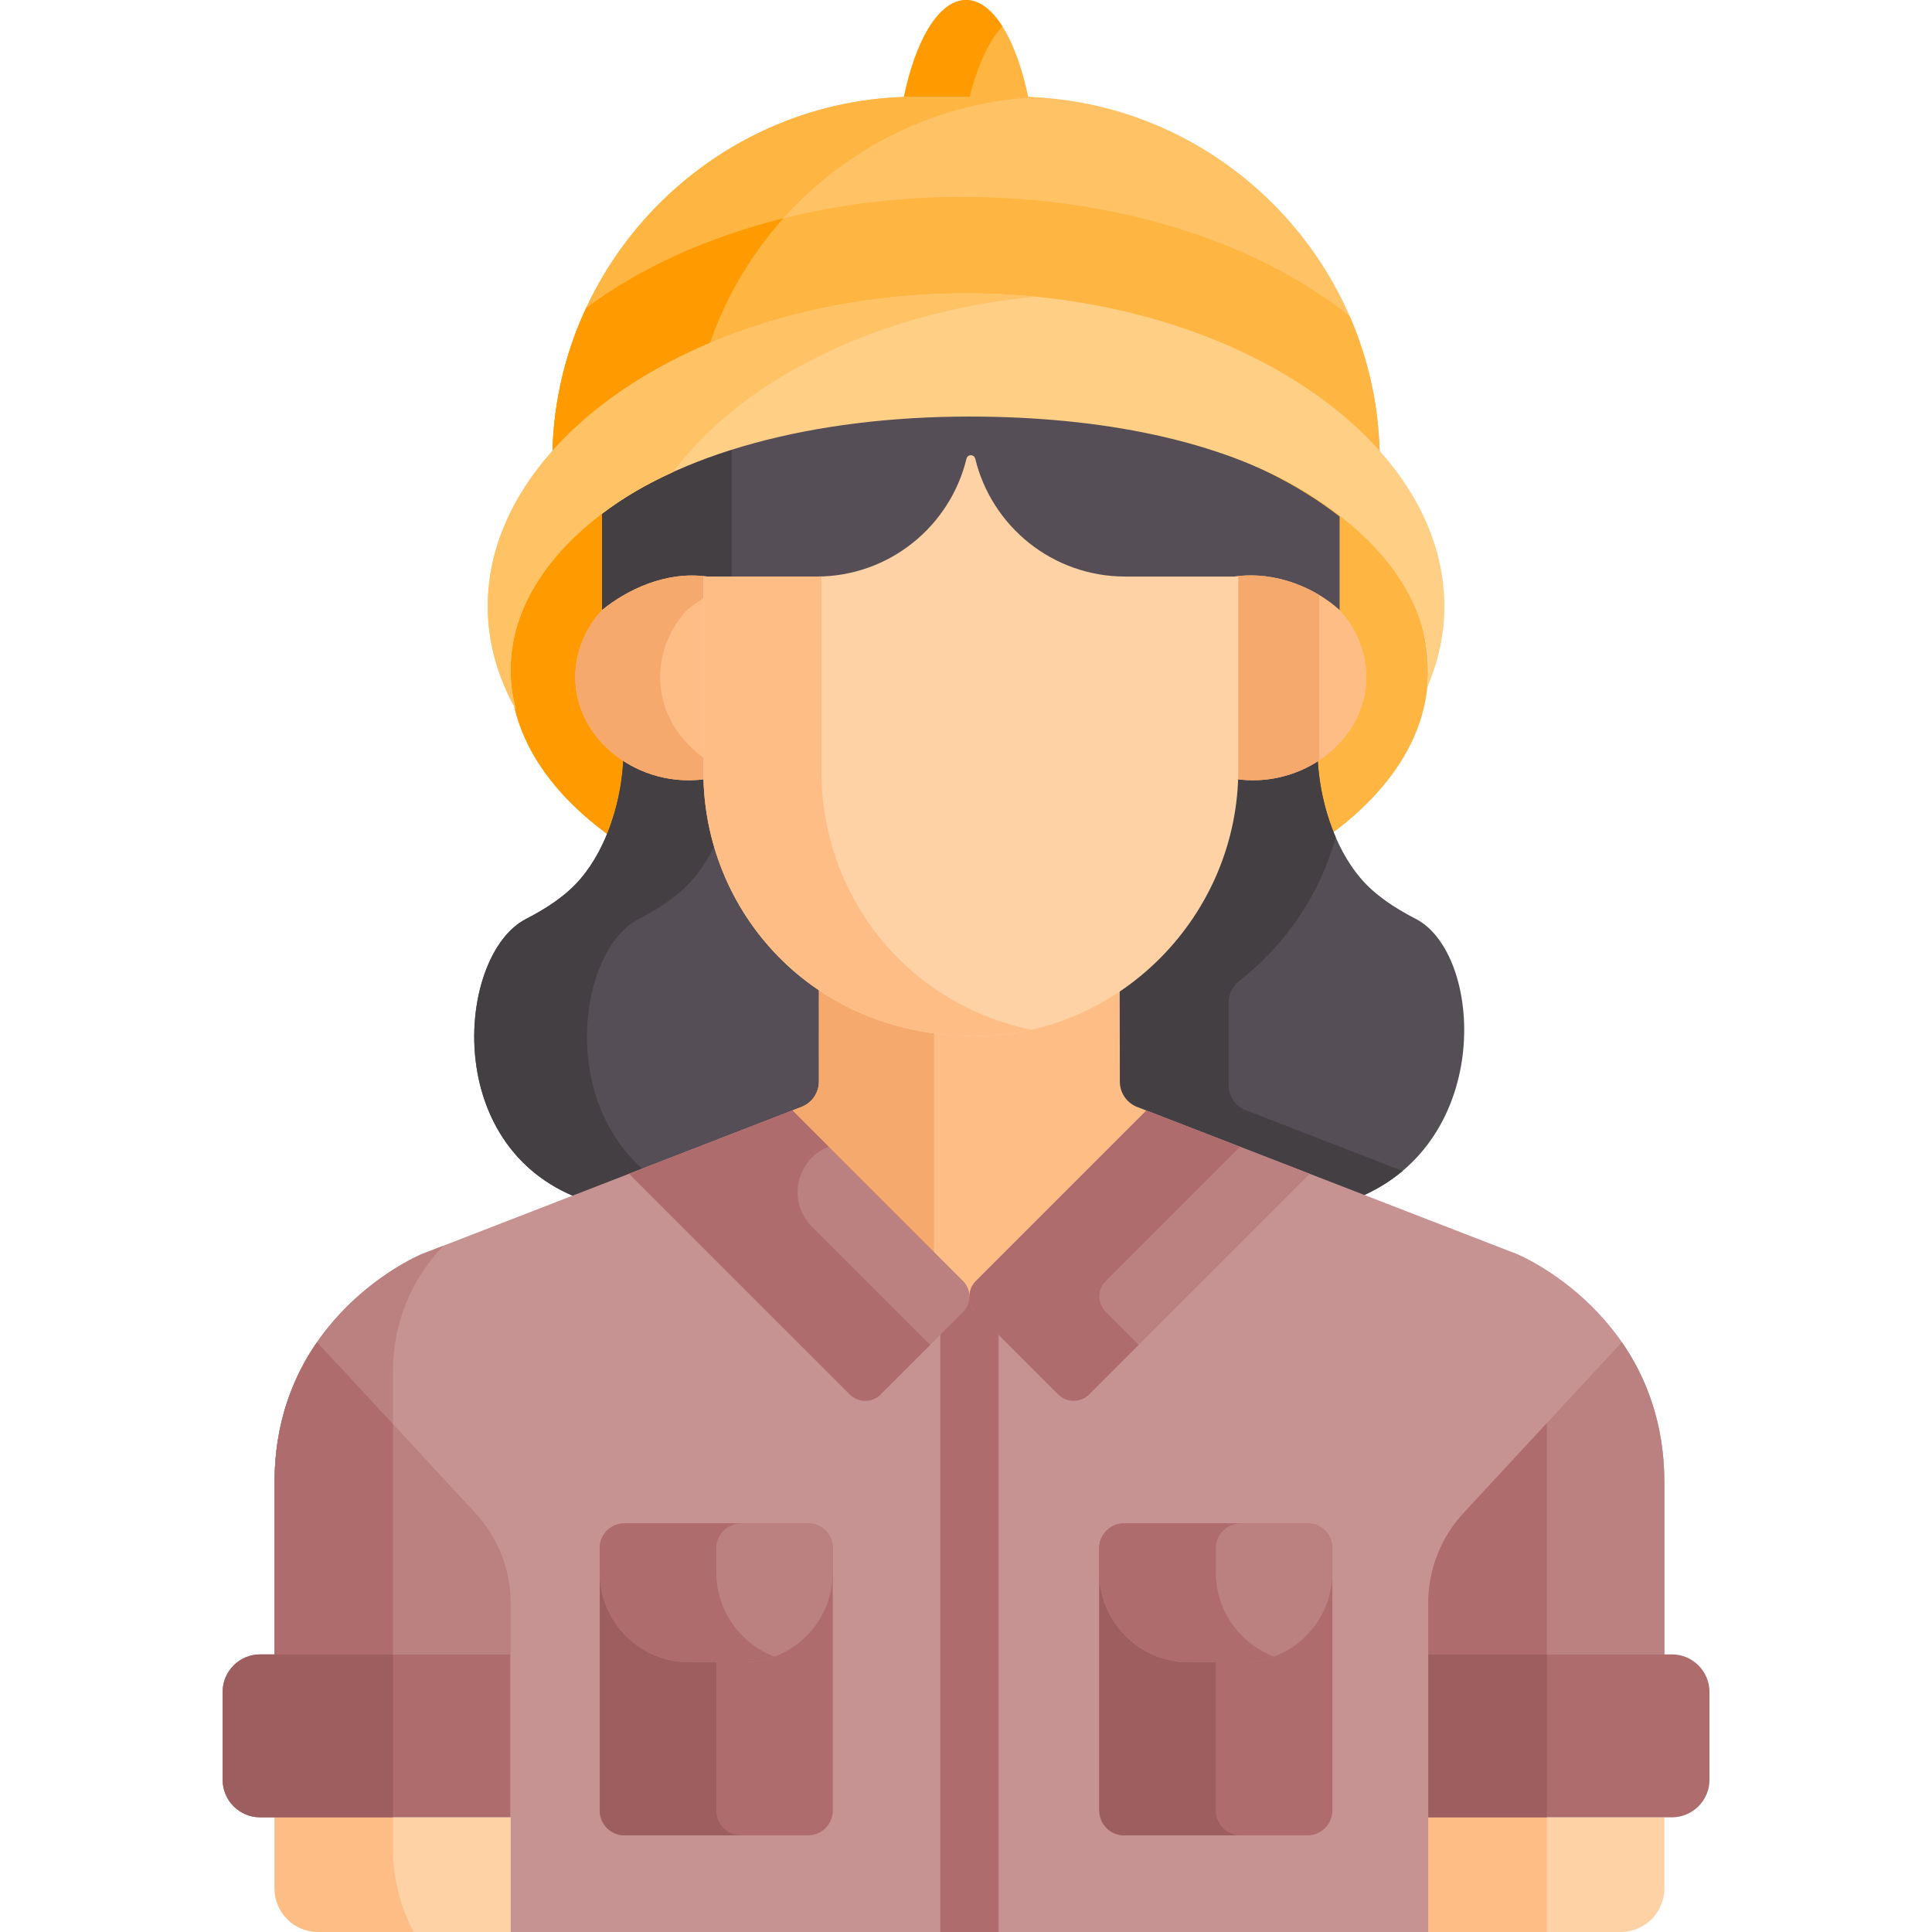 <svg height="512pt" viewBox="-58 0 511 512" width="512pt" xmlns="http://www.w3.org/2000/svg"><path d="m319.941 178.129c0 38.551-54.438 69.801-121.59 69.801-67.152 0-121.594-31.25-121.594-69.801 0-42.332 54.438-74.949 121.594-74.949 67.152 0 121.59 32.844 121.59 74.949zm0 0" fill="#ffb541"/><path d="m122.809 178.129c0-37.359 42.406-67.152 98.531-73.633-7.445-.863-15.129-1.316-22.988-1.316-67.156 0-121.594 32.617-121.594 74.949 0 38.551 54.438 69.801 121.594 69.801 7.871 0 15.566-.434 23.023-1.254-56.141-6.18-98.566-34.516-98.566-68.547zm0 0" fill="#ff9a00"/><path d="m236.883 262.293.062 25.031c.008 3.043 1.879 5.766 4.715 6.863l2.484.965 41.301 15.992 3.031 1.176 13.023 5.043c36.004-14.875 32.98-64.684 15.18-73.863-5.727-2.953-10.805-6.32-14.562-10.711-7.219-8.441-11.094-21.293-11.445-32.574-6.168 4.207-14.098 6.25-22.488 4.93-.801 23.781-13.301 44.914-31.883 57.539.195-.133.391-.258.582-.391zm0 0" fill="#554e56"/><path d="m274.02 295.148-2.484-.961c-.223-.086-.441-.184-.652-.289-2.41-1.219-3.805-3.828-3.805-6.527v-21.559c0-2.332 1.098-4.512 2.938-5.949 12.148-9.473 21.25-22.754 25.469-37.965-2.973-6.855-4.594-14.582-4.812-21.688-6.168 4.207-14.098 6.25-22.488 4.93-.801 23.781-13.301 44.914-31.883 57.539.191-.129.391-.254.582-.387l.062 25.031c.008 3.039 1.879 5.766 4.715 6.863l2.484.961 41.301 15.996 3.031 1.172 13.023 5.047c4.488-1.855 8.367-4.254 11.691-7.047zm0 0" fill="#433f43"/><path d="m95.262 317.684 21.484-8.328 37.195-14.422 2.457-.953c2.828-1.094 4.691-3.816 4.691-6.848v-24.074c.059.039.117.074.176.109-19.742-12.781-31.633-34.551-32.195-57.762-8.34 1.309-16.219-.727-22.352-4.906-.352 11.227-4.207 24.012-11.391 32.414-3.738 4.367-8.789 7.719-14.488 10.656-17.969 9.266-22.863 60.137 14.422 74.113zm0 0" fill="#554e56"/><path d="m110.715 243.57c5.699-2.938 10.754-6.289 14.492-10.66 2.555-2.988 4.684-6.539 6.387-10.371-1.52-5.539-2.379-11.289-2.523-17.133-8.34 1.309-16.219-.727-22.352-4.906-.352 11.227-4.203 24.012-11.391 32.41-3.734 4.371-8.789 7.723-14.488 10.66-17.969 9.266-22.863 60.137 14.422 74.113l17.742-6.879c-23.711-19.25-17.992-59.137-2.289-67.234zm0 0" fill="#433f43"/><path d="m320.008 481.609v30.391h51.016c6.375 0 11.547-5.172 11.547-11.547v-18.844zm0 0" fill="#fed2a4"/><path d="m320.008 481.609h31.438v30.391h-31.438zm0 0" fill="#ffbd86"/><path d="m14.262 481.609v18.844c0 6.375 5.168 11.547 11.547 11.547h51.016v-30.391zm0 0" fill="#fed2a4"/><path d="m45.637 489.883v-8.273h-31.375v18.844c0 6.375 5.168 11.547 11.547 11.547h25.301c-3.488-6.625-5.473-14.148-5.473-22.117zm0 0" fill="#ffbd86"/><path d="m343.59 332.367-98.289-38.066c-11.281 21.301-46.887 49.293-46.887 49.293-34.137-23.512-46.91-49.312-46.914-49.32l-98.258 38.09s-38.98 16.027-38.98 60.465v45.602h62.562v73.57h243.184c0-34.898 0-70.68 0-73.57h62.562v-45.602c0-44.438-38.98-60.461-38.98-60.461zm0 0" fill="#c69292"/><path d="m45.637 363.168c0-12.781 5.094-24.426 13.344-33.027l-5.738 2.223s-38.98 16.027-38.98 60.465v45.602h31.375zm0 0" fill="#bb8080"/><path d="m206.141 339.488c0-4.266-3.457-7.727-7.727-7.727-4.266 0-7.727 3.461-7.727 7.727v172.512h15.453zm0 0" fill="#af6c6c"/><path d="m371.312 355.684-41.953 45.285c-6.012 6.492-9.352 15.016-9.352 23.863v13.598h62.562v-45.602c0-15.781-4.918-27.973-11.258-37.145zm0 0" fill="#bb8080"/><path d="m351.445 377.133-22.086 23.836c-6.012 6.492-9.352 15.016-9.352 23.863v13.598h31.438zm0 0" fill="#af6c6c"/><path d="m25.52 355.684 41.949 45.285c6.016 6.492 9.355 15.016 9.355 23.863v13.598h-62.562v-45.602c0-15.781 4.918-27.973 11.258-37.145zm0 0" fill="#bb8080"/><path d="m45.637 377.402-20.121-21.719c-6.34 9.168-11.254 21.363-11.254 37.145v45.602h31.375zm0 0" fill="#af6c6c"/><path d="m76.824 438.43h-66.398c-5.457 0-9.926 4.469-9.926 9.926v23.328c0 5.461 4.469 9.926 9.926 9.926h66.398zm0 0" fill="#af6c6c"/><path d="m45.637 438.43h-35.211c-5.457 0-9.926 4.469-9.926 9.926v23.328c0 5.461 4.469 9.926 9.926 9.926h35.211zm0 0" fill="#9c5e5e"/><path d="m384.602 438.43h-64.594v43.18h64.594c5.457 0 9.926-4.465 9.926-9.926v-23.328c-.004-5.461-4.469-9.926-9.926-9.926zm0 0" fill="#af6c6c"/><path d="m320.008 438.43h31.438v43.18h-31.438zm0 0" fill="#9c5e5e"/><path d="m288.035 403.73h-48.664c-3.617 0-6.547 2.934-6.547 6.547v69.551c0 3.617 2.934 6.551 6.547 6.551h48.664c3.617 0 6.551-2.934 6.551-6.551v-69.551c0-3.617-2.934-6.547-6.551-6.547zm0 0" fill="#af6c6c"/><path d="m263.703 479.828v-69.551c0-3.617 2.934-6.547 6.551-6.547h-30.883c-3.613 0-6.547 2.934-6.547 6.547v69.551c0 3.617 2.934 6.551 6.547 6.551h30.883c-3.617 0-6.551-2.934-6.551-6.551zm0 0" fill="#9c5e5e"/><path d="m155.652 403.73h-48.664c-3.617 0-6.547 2.934-6.547 6.547v69.551c0 3.617 2.934 6.551 6.547 6.551h48.664c3.617 0 6.551-2.934 6.551-6.551v-69.551c0-3.617-2.934-6.547-6.551-6.547zm0 0" fill="#af6c6c"/><path d="m131.32 479.828v-69.551c0-3.617 2.934-6.547 6.551-6.547h-30.883c-3.617 0-6.547 2.934-6.547 6.547v69.551c0 3.617 2.934 6.551 6.547 6.551h30.883c-3.617 0-6.551-2.934-6.551-6.551zm0 0" fill="#9c5e5e"/><path d="m288.035 403.73h-48.664c-3.617 0-6.547 2.934-6.547 6.547v6.43c0 13.16 10.668 23.832 23.832 23.832h14.098c13.16 0 23.832-10.668 23.832-23.832v-6.43c0-3.617-2.934-6.547-6.551-6.547zm0 0" fill="#bb8080"/><path d="m263.703 416.707v-6.43c0-3.617 2.934-6.547 6.551-6.547h-30.883c-3.613 0-6.547 2.934-6.547 6.547v6.43c0 13.16 10.668 23.832 23.828 23.832h14.102c2.953 0 5.781-.543 8.391-1.523-9.02-3.395-15.441-12.102-15.441-22.309zm0 0" fill="#af6c6c"/><path d="m155.652 403.73h-48.664c-3.617 0-6.547 2.934-6.547 6.547v6.43c0 13.16 10.668 23.832 23.832 23.832h14.098c13.164 0 23.832-10.668 23.832-23.832v-6.43c0-3.617-2.934-6.547-6.551-6.547zm0 0" fill="#bb8080"/><path d="m131.32 416.707v-6.43c0-3.617 2.934-6.547 6.551-6.547h-30.883c-3.617 0-6.547 2.934-6.547 6.547v6.43c0 13.16 10.668 23.832 23.832 23.832h14.098c2.953 0 5.781-.543 8.391-1.523-9.02-3.395-15.441-12.102-15.441-22.309zm0 0" fill="#af6c6c"/><path d="m198.414 343.594s35.602-27.992 46.887-49.293l-2.426-.938c-2.77-1.074-4.598-3.734-4.605-6.703l-.059-33.719c-11.277 7.82-24.902 12.414-39.535 12.363-15.492-.051-29.09-4.379-40.156-11.59v32.902c0 2.977-1.828 5.645-4.605 6.723l-2.41.934c0 .008 12.773 25.809 46.91 49.32zm0 0" fill="#ffbd86"/><path d="m189.008 264.688c-11.52-1.43-21.789-5.305-30.492-10.973l.004 32.898c0 2.977-1.828 5.648-4.605 6.723l-2.414.938c.004.008 10.406 21.008 37.508 42.379zm0 0" fill="#f6a96c"/><path d="m108.215 311.055 58.469 58.465c2.266 2.266 5.934 2.266 8.199 0l21.836-21.832c2.262-2.262 2.262-5.934 0-8.199l-45.219-45.215zm0 0" fill="#bb8080"/><path d="m230.145 369.52 58.453-58.449-43.297-16.77-45.188 45.188c-2.266 2.266-2.266 5.938 0 8.199l21.832 21.832c2.266 2.266 5.938 2.266 8.199 0zm0 0" fill="#bb8080"/><path d="m156.648 325.07c-6.598-6.602-4.238-17.809 4.469-21.184l-9.617-9.613-43.281 16.781 58.465 58.469c2.266 2.262 5.938 2.262 8.199 0l13.109-13.109zm0 0" fill="#af6c6c"/><path d="m234.531 347.688c-2.266-2.262-2.266-5.934 0-8.199l35.578-35.578-24.809-9.609-45.188 45.188c-2.266 2.266-2.266 5.938 0 8.199l21.832 21.832c2.266 2.266 5.938 2.266 8.199 0l13.109-13.109zm0 0" fill="#af6c6c"/><path d="m198.352 108.328c-39.789 0-75.109 10.953-97.293 27.887v27.504c6.574-5.348 15.855-10.395 26.809-8.867h30.023c19.254 0 35.395-13.312 39.738-31.23.129-.539.602-.926 1.156-.926.559 0 1.031.383 1.16.926 4.344 17.918 20.484 31.23 39.738 31.23h30.016c11.164-1.59 20.68 3.293 26.812 8.867 0-8.496 0-19.551 0-26.824-22.121-17.316-57.848-28.566-98.16-28.566zm0 0" fill="#554e56"/><path d="m135.367 118.406c-13.328 4.633-24.98 10.691-34.309 17.809v27.504c6.574-5.348 15.852-10.395 26.809-8.867h7.5zm0 0" fill="#433f43"/><path d="m296.477 161.629c-6.137-5.562-16.668-10.426-27.809-8.84h-1.117 1.082v51.234c0 .793-.02 1.586-.047 2.371 18.086 2.844 35.027-10.266 35.027-26.887 0-6.848-2.703-13.094-7.137-17.879zm0 0" fill="#ffbd86"/><path d="m291.117 157.684c-6.074-3.645-14.09-6.086-22.449-4.895h-.035v51.234c0 .793-.02 1.586-.047 2.371 8.25 1.297 16.258-.734 22.531-4.895zm0 0" fill="#f6a96c"/><path d="m128.938 204.711v-51.922h1.082-1.121c-10.949-1.527-21.254 3.516-27.824 8.859-4.426 4.781-7.121 11.023-7.121 17.859 0 16.613 16.93 29.719 35.004 26.891-.012-.562-.02-1.125-.02-1.688zm0 0" fill="#ffbd86"/><path d="m128.938 201.5c-7.48-4.961-12.496-12.953-12.496-21.992 0-6.836 2.695-13.078 7.121-17.859 1.586-1.293 3.398-2.562 5.375-3.73v-5.129h-.039c-10.945-1.527-21.25 3.516-27.824 8.859-4.426 4.781-7.117 11.023-7.117 17.859 0 16.613 16.926 29.719 35.004 26.891-.016-.562-.023-1.125-.023-1.688zm0 0" fill="#f6a96c"/><path d="m184.312 26.359h26.406c1.145 0 2.285.027 3.422.07-3.141-15.711-9.402-26.43-16.625-26.43-7.219 0-13.484 10.719-16.625 26.43 1.137-.043 2.277-.07 3.422-.07zm0 0" fill="#ffb541"/><path d="m207.156 7.008c-2.816-4.445-6.113-7.008-9.641-7.008-7.219 0-13.484 10.719-16.625 26.43 1.137-.043 2.277-.07 3.422-.07h13.988c2.098-8.656 5.191-15.48 8.855-19.352zm0 0" fill="#ff9a00"/><path d="m197.516 79.793c46.785 0 87.645 16.168 109.609 40.223-1.098-52.102-44.051-94.387-96.406-94.387h-26.402c-52.355 0-95.309 42.285-96.406 94.387 21.961-24.055 62.82-40.223 109.605-40.223zm0 0" fill="#ffc265"/><path d="m215.797 25.766c-1.68-.086-3.375-.133-5.078-.133h-26.406c-52.352 0-95.305 42.281-96.406 94.383 10.133-11.094 24.289-20.504 41.184-27.43 12.031-37.195 46.152-64.688 86.707-66.82zm0 0" fill="#ffb541"/><path d="m196.613 52.18c-40 0-75.789 11.453-99.801 29.488-5.449 11.719-8.617 24.695-8.906 38.348 21.965-24.055 62.824-40.223 109.609-40.223s87.645 16.168 109.609 40.223c-.27-12.82-3.078-25.043-7.938-36.191-23.973-19.273-61-31.645-102.574-31.645zm0 0" fill="#ffb541"/><path d="m129.09 92.586c4.199-12.98 11.094-24.77 20.004-34.723-20.41 5.082-38.336 13.328-52.281 23.805-5.43 11.68-8.617 24.688-8.906 38.348 11-12.043 25.898-21.164 41.184-27.43zm0 0" fill="#ff9a00"/><path d="m76.824 177.535c0-14.734 8.098-28.387 21.883-39.609 21.98-17.891 58.441-27.535 99.707-27.535 35.055 0 66.633 6.383 88.824 19.891 20.324 12.367 32.77 28.984 32.77 47.254 0 1.551-.098 3.09-.273 4.613 2.953-6.844 4.539-14.055 4.539-21.5 0-44.656-56.75-82.914-126.758-82.914s-126.762 38.258-126.762 82.914c0 9.637 2.645 18.875 7.492 27.445-.926-3.445-1.422-6.969-1.422-10.559zm0 0" fill="#ffcf86"/><path d="m119.902 125.082c17.973-24.223 53.547-42.352 95.891-46.465-5.969-.578-12.07-.887-18.281-.887-70.008 0-126.758 38.262-126.758 82.918 0 9.633 2.645 18.871 7.492 27.441-.926-3.441-1.422-6.965-1.422-10.555 0-14.734 8.098-28.387 21.883-39.609 6.035-4.914 13.172-9.203 21.195-12.844zm0 0" fill="#ffc265"/><path d="m239.684 152.789c-19.258 0-35.395-13.309-39.738-31.23-.133-.539-.605-.922-1.16-.922-.555 0-1.027.383-1.156.922-4.348 17.922-20.484 31.23-39.738 31.23h-29.984v51.922c0 36.426 28.473 69.723 71.605 69.867 38.582.129 70.148-31.973 70.148-70.555v-51.234zm0 0" fill="#fed2a4"/><path d="m159.203 204.711v-51.949c-.438.016-.875.027-1.312.027h-29.984v51.922c0 36.426 28.473 69.723 71.605 69.867 5.234.016 10.336-.578 15.254-1.684-34.004-7.184-55.562-36.496-55.562-68.184zm0 0" fill="#ffbd86"/></svg>